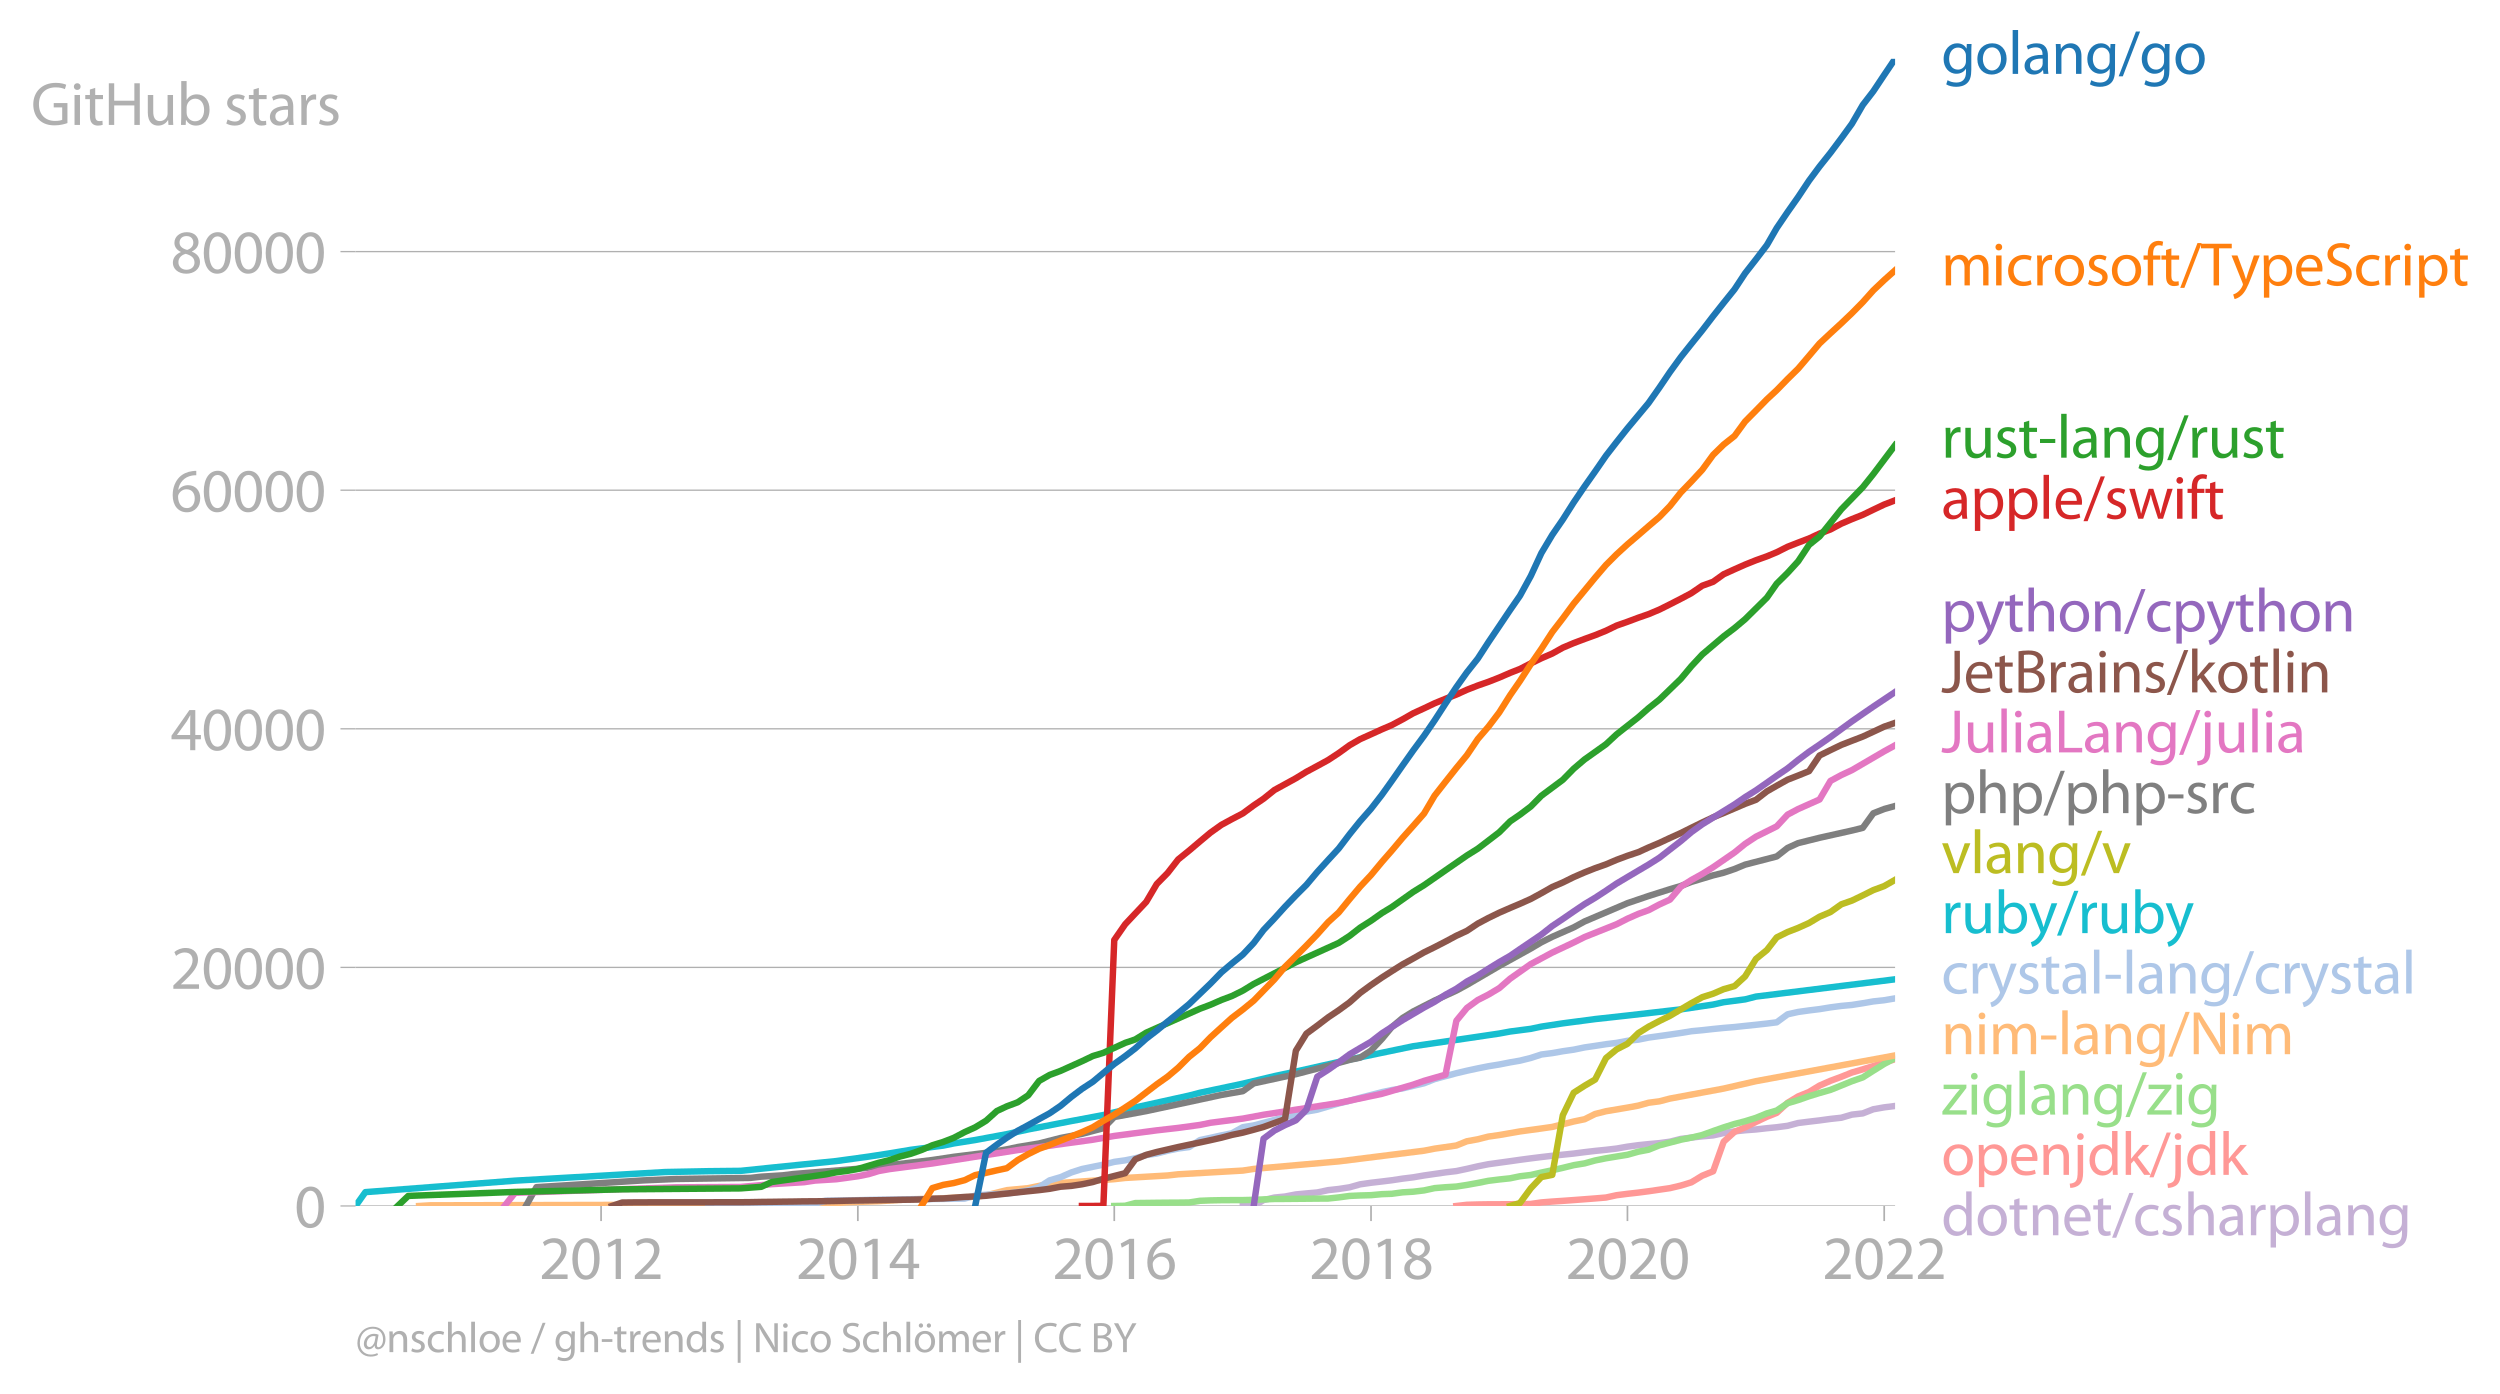 <?xml version="1.0" encoding="utf-8" standalone="no"?>
<!DOCTYPE svg PUBLIC "-//W3C//DTD SVG 1.1//EN"
  "http://www.w3.org/Graphics/SVG/1.1/DTD/svg11.dtd">
<svg xmlns:xlink="http://www.w3.org/1999/xlink" width="579.914pt" height="323.273pt" viewBox="0 0 579.914 323.273" xmlns="http://www.w3.org/2000/svg" version="1.1">
 <defs>
  <style type="text/css">*{stroke-linejoin: round; stroke-linecap: butt}</style>
 </defs>
 <g id="figure_1">
  <g id="patch_1">
   <path d="M 0 323.273 
L 579.914 323.273 
L 579.914 0 
L 0 0 
L 0 323.273 
z
" style="fill: none"/>
  </g>
  <g id="axes_1">
   <g id="patch_2">
    <path d="M 82.476 279.745 
L 439.596 279.745 
L 439.596 13.633 
L 82.476 13.633 
L 82.476 279.745 
z
" style="fill: none"/>
   </g>
   <g id="matplotlib.axis_1">
    <g id="xtick_1">
     <g id="line2d_1">
      <defs>
       <path id="m72ea025c07" d="M 0 0 
L 0 3.5 
" style="stroke: #b0b0b0; stroke-width: 0.4"/>
      </defs>
      <g>
       <use xlink:href="#m72ea025c07" x="139.43" y="279.745" style="fill: #b0b0b0; stroke: #b0b0b0; stroke-width: 0.4"/>
      </g>
     </g>
     <g id="text_1">
      <!-- 2012 -->
      <g style="fill: #b0b0b0" transform="translate(125.067 296.685)scale(0.14 -0.14)">
       <defs>
        <path id="MyriadPro-Regular-32" d="M 2944 0 
L 2944 467 
L 1075 467 
L 1075 480 
L 1408 787 
C 2285 1632 2842 2253 2842 3021 
C 2842 3616 2464 4230 1568 4230 
C 1088 4230 678 4051 390 3808 
L 570 3411 
C 762 3571 1075 3763 1453 3763 
C 2074 3763 2278 3373 2278 2950 
C 2272 2323 1792 1786 730 774 
L 288 346 
L 288 0 
L 2944 0 
z
" transform="scale(0.016)"/>
        <path id="MyriadPro-Regular-30" d="M 1677 4230 
C 832 4230 230 3462 230 2067 
C 243 691 794 -70 1606 -70 
C 2528 -70 3053 710 3053 2125 
C 3053 3450 2554 4230 1677 4230 
z
M 1645 3795 
C 2227 3795 2490 3123 2490 2099 
C 2490 1037 2214 365 1638 365 
C 1126 365 794 979 794 2061 
C 794 3194 1152 3795 1645 3795 
z
" transform="scale(0.016)"/>
        <path id="MyriadPro-Regular-31" d="M 1510 0 
L 2054 0 
L 2054 4160 
L 1574 4160 
L 666 3674 
L 774 3245 
L 1498 3635 
L 1510 3635 
L 1510 0 
z
" transform="scale(0.016)"/>
       </defs>
       <use xlink:href="#MyriadPro-Regular-32"/>
       <use xlink:href="#MyriadPro-Regular-30" x="51.3"/>
       <use xlink:href="#MyriadPro-Regular-31" x="102.6"/>
       <use xlink:href="#MyriadPro-Regular-32" x="153.9"/>
      </g>
     </g>
    </g>
    <g id="xtick_2">
     <g id="line2d_2">
      <g>
       <use xlink:href="#m72ea025c07" x="198.99" y="279.745" style="fill: #b0b0b0; stroke: #b0b0b0; stroke-width: 0.4"/>
      </g>
     </g>
     <g id="text_2">
      <!-- 2014 -->
      <g style="fill: #b0b0b0" transform="translate(184.627 296.685)scale(0.14 -0.14)">
       <defs>
        <path id="MyriadPro-Regular-34" d="M 2560 0 
L 2560 1133 
L 3142 1133 
L 3142 1574 
L 2560 1574 
L 2560 4160 
L 1952 4160 
L 96 1504 
L 96 1133 
L 2029 1133 
L 2029 0 
L 2560 0 
z
M 666 1574 
L 666 1587 
L 1683 3002 
C 1798 3194 1901 3373 2029 3616 
L 2048 3616 
C 2035 3398 2029 3181 2029 2963 
L 2029 1574 
L 666 1574 
z
" transform="scale(0.016)"/>
       </defs>
       <use xlink:href="#MyriadPro-Regular-32"/>
       <use xlink:href="#MyriadPro-Regular-30" x="51.3"/>
       <use xlink:href="#MyriadPro-Regular-31" x="102.6"/>
       <use xlink:href="#MyriadPro-Regular-34" x="153.9"/>
      </g>
     </g>
    </g>
    <g id="xtick_3">
     <g id="line2d_3">
      <g>
       <use xlink:href="#m72ea025c07" x="258.47" y="279.745" style="fill: #b0b0b0; stroke: #b0b0b0; stroke-width: 0.4"/>
      </g>
     </g>
     <g id="text_3">
      <!-- 2016 -->
      <g style="fill: #b0b0b0" transform="translate(244.107 296.685)scale(0.14 -0.14)">
       <defs>
        <path id="MyriadPro-Regular-36" d="M 2662 4224 
C 2560 4224 2419 4218 2253 4192 
C 1728 4128 1267 3917 922 3578 
C 512 3168 218 2522 218 1702 
C 218 621 800 -70 1690 -70 
C 2554 -70 3072 634 3072 1395 
C 3072 2208 2554 2739 1818 2739 
C 1357 2739 1011 2522 813 2259 
L 794 2259 
C 890 2944 1357 3590 2240 3738 
C 2400 3763 2547 3770 2662 3763 
L 2662 4224 
z
M 1690 365 
C 1101 365 787 870 774 1555 
C 774 1658 800 1741 838 1805 
C 992 2106 1306 2317 1645 2317 
C 2163 2317 2502 1958 2502 1363 
C 2502 768 2176 365 1696 365 
L 1690 365 
z
" transform="scale(0.016)"/>
       </defs>
       <use xlink:href="#MyriadPro-Regular-32"/>
       <use xlink:href="#MyriadPro-Regular-30" x="51.3"/>
       <use xlink:href="#MyriadPro-Regular-31" x="102.6"/>
       <use xlink:href="#MyriadPro-Regular-36" x="153.9"/>
      </g>
     </g>
    </g>
    <g id="xtick_4">
     <g id="line2d_4">
      <g>
       <use xlink:href="#m72ea025c07" x="318.03" y="279.745" style="fill: #b0b0b0; stroke: #b0b0b0; stroke-width: 0.4"/>
      </g>
     </g>
     <g id="text_4">
      <!-- 2018 -->
      <g style="fill: #b0b0b0" transform="translate(303.667 296.685)scale(0.14 -0.14)">
       <defs>
        <path id="MyriadPro-Regular-38" d="M 1062 2170 
C 550 1952 237 1581 237 1056 
C 237 448 762 -70 1632 -70 
C 2426 -70 3046 416 3046 1139 
C 3046 1645 2726 2010 2208 2214 
L 2208 2234 
C 2720 2477 2893 2854 2893 3206 
C 2893 3725 2490 4230 1683 4230 
C 954 4230 397 3782 397 3123 
C 397 2765 595 2406 1056 2189 
L 1062 2170 
z
M 1645 339 
C 1114 339 794 710 813 1133 
C 813 1530 1075 1850 1562 1990 
C 2125 1830 2477 1587 2477 1082 
C 2477 659 2150 339 1645 339 
z
M 1651 3827 
C 2157 3827 2355 3482 2355 3149 
C 2355 2771 2080 2515 1722 2394 
C 1242 2522 928 2746 928 3162 
C 928 3520 1184 3827 1651 3827 
z
" transform="scale(0.016)"/>
       </defs>
       <use xlink:href="#MyriadPro-Regular-32"/>
       <use xlink:href="#MyriadPro-Regular-30" x="51.3"/>
       <use xlink:href="#MyriadPro-Regular-31" x="102.6"/>
       <use xlink:href="#MyriadPro-Regular-38" x="153.9"/>
      </g>
     </g>
    </g>
    <g id="xtick_5">
     <g id="line2d_5">
      <g>
       <use xlink:href="#m72ea025c07" x="377.51" y="279.745" style="fill: #b0b0b0; stroke: #b0b0b0; stroke-width: 0.4"/>
      </g>
     </g>
     <g id="text_5">
      <!-- 2020 -->
      <g style="fill: #b0b0b0" transform="translate(363.147 296.685)scale(0.14 -0.14)">
       <use xlink:href="#MyriadPro-Regular-32"/>
       <use xlink:href="#MyriadPro-Regular-30" x="51.3"/>
       <use xlink:href="#MyriadPro-Regular-32" x="102.6"/>
       <use xlink:href="#MyriadPro-Regular-30" x="153.9"/>
      </g>
     </g>
    </g>
    <g id="xtick_6">
     <g id="line2d_6">
      <g>
       <use xlink:href="#m72ea025c07" x="437.07" y="279.745" style="fill: #b0b0b0; stroke: #b0b0b0; stroke-width: 0.4"/>
      </g>
     </g>
     <g id="text_6">
      <!-- 2022 -->
      <g style="fill: #b0b0b0" transform="translate(422.707 296.685)scale(0.14 -0.14)">
       <use xlink:href="#MyriadPro-Regular-32"/>
       <use xlink:href="#MyriadPro-Regular-30" x="51.3"/>
       <use xlink:href="#MyriadPro-Regular-32" x="102.6"/>
       <use xlink:href="#MyriadPro-Regular-32" x="153.9"/>
      </g>
     </g>
    </g>
   </g>
   <g id="matplotlib.axis_2">
    <g id="ytick_1">
     <g id="line2d_7">
      <path d="M 82.476 279.745 
L 439.596 279.745 
" clip-path="url(#p7c99adc019)" style="fill: none; stroke: #b0b0b0; stroke-width: 0.3; stroke-linecap: square"/>
     </g>
     <g id="line2d_8">
      <defs>
       <path id="m1c194a2872" d="M 0 0 
L -3.5 0 
" style="stroke: #b0b0b0; stroke-width: 0.3"/>
      </defs>
      <g>
       <use xlink:href="#m1c194a2872" x="82.476" y="279.745" style="fill: #b0b0b0; stroke: #b0b0b0; stroke-width: 0.3"/>
      </g>
     </g>
     <g id="text_7">
      <!-- 0 -->
      <g style="fill: #b0b0b0" transform="translate(68.295 284.715)scale(0.14 -0.14)">
       <use xlink:href="#MyriadPro-Regular-30"/>
      </g>
     </g>
    </g>
    <g id="ytick_2">
     <g id="line2d_9">
      <path d="M 82.476 224.4 
L 439.596 224.4 
" clip-path="url(#p7c99adc019)" style="fill: none; stroke: #b0b0b0; stroke-width: 0.3; stroke-linecap: square"/>
     </g>
     <g id="line2d_10">
      <g>
       <use xlink:href="#m1c194a2872" x="82.476" y="224.4" style="fill: #b0b0b0; stroke: #b0b0b0; stroke-width: 0.3"/>
      </g>
     </g>
     <g id="text_8">
      <!-- 20000 -->
      <g style="fill: #b0b0b0" transform="translate(39.568 229.37)scale(0.14 -0.14)">
       <use xlink:href="#MyriadPro-Regular-32"/>
       <use xlink:href="#MyriadPro-Regular-30" x="51.3"/>
       <use xlink:href="#MyriadPro-Regular-30" x="102.6"/>
       <use xlink:href="#MyriadPro-Regular-30" x="153.9"/>
       <use xlink:href="#MyriadPro-Regular-30" x="205.2"/>
      </g>
     </g>
    </g>
    <g id="ytick_3">
     <g id="line2d_11">
      <path d="M 82.476 169.055 
L 439.596 169.055 
" clip-path="url(#p7c99adc019)" style="fill: none; stroke: #b0b0b0; stroke-width: 0.3; stroke-linecap: square"/>
     </g>
     <g id="line2d_12">
      <g>
       <use xlink:href="#m1c194a2872" x="82.476" y="169.055" style="fill: #b0b0b0; stroke: #b0b0b0; stroke-width: 0.3"/>
      </g>
     </g>
     <g id="text_9">
      <!-- 40000 -->
      <g style="fill: #b0b0b0" transform="translate(39.568 174.025)scale(0.14 -0.14)">
       <use xlink:href="#MyriadPro-Regular-34"/>
       <use xlink:href="#MyriadPro-Regular-30" x="51.3"/>
       <use xlink:href="#MyriadPro-Regular-30" x="102.6"/>
       <use xlink:href="#MyriadPro-Regular-30" x="153.9"/>
       <use xlink:href="#MyriadPro-Regular-30" x="205.2"/>
      </g>
     </g>
    </g>
    <g id="ytick_4">
     <g id="line2d_13">
      <path d="M 82.476 113.709 
L 439.596 113.709 
" clip-path="url(#p7c99adc019)" style="fill: none; stroke: #b0b0b0; stroke-width: 0.3; stroke-linecap: square"/>
     </g>
     <g id="line2d_14">
      <g>
       <use xlink:href="#m1c194a2872" x="82.476" y="113.709" style="fill: #b0b0b0; stroke: #b0b0b0; stroke-width: 0.3"/>
      </g>
     </g>
     <g id="text_10">
      <!-- 60000 -->
      <g style="fill: #b0b0b0" transform="translate(39.568 118.679)scale(0.14 -0.14)">
       <use xlink:href="#MyriadPro-Regular-36"/>
       <use xlink:href="#MyriadPro-Regular-30" x="51.3"/>
       <use xlink:href="#MyriadPro-Regular-30" x="102.6"/>
       <use xlink:href="#MyriadPro-Regular-30" x="153.9"/>
       <use xlink:href="#MyriadPro-Regular-30" x="205.2"/>
      </g>
     </g>
    </g>
    <g id="ytick_5">
     <g id="line2d_15">
      <path d="M 82.476 58.364 
L 439.596 58.364 
" clip-path="url(#p7c99adc019)" style="fill: none; stroke: #b0b0b0; stroke-width: 0.3; stroke-linecap: square"/>
     </g>
     <g id="line2d_16">
      <g>
       <use xlink:href="#m1c194a2872" x="82.476" y="58.364" style="fill: #b0b0b0; stroke: #b0b0b0; stroke-width: 0.3"/>
      </g>
     </g>
     <g id="text_11">
      <!-- 80000 -->
      <g style="fill: #b0b0b0" transform="translate(39.568 63.334)scale(0.14 -0.14)">
       <use xlink:href="#MyriadPro-Regular-38"/>
       <use xlink:href="#MyriadPro-Regular-30" x="51.3"/>
       <use xlink:href="#MyriadPro-Regular-30" x="102.6"/>
       <use xlink:href="#MyriadPro-Regular-30" x="153.9"/>
       <use xlink:href="#MyriadPro-Regular-30" x="205.2"/>
      </g>
     </g>
    </g>
    <g id="text_12">
     <!-- GitHub stars -->
     <g style="fill: #b0b0b0" transform="translate(7.2 28.981)scale(0.14 -0.14)">
      <defs>
       <path id="MyriadPro-Regular-47" d="M 3770 2266 
L 2349 2266 
L 2349 1818 
L 3226 1818 
L 3226 531 
C 3098 467 2848 416 2483 416 
C 1478 416 819 1062 819 2157 
C 819 3238 1504 3891 2554 3891 
C 2989 3891 3277 3808 3507 3706 
L 3642 4160 
C 3456 4250 3066 4358 2566 4358 
C 1120 4358 237 3418 230 2131 
C 230 1459 461 883 832 525 
C 1254 122 1792 -45 2445 -45 
C 3027 -45 3520 102 3770 192 
L 3770 2266 
z
" transform="scale(0.016)"/>
       <path id="MyriadPro-Regular-69" d="M 1030 0 
L 1030 3098 
L 467 3098 
L 467 0 
L 1030 0 
z
M 749 4320 
C 544 4320 397 4166 397 3968 
C 397 3776 538 3622 736 3622 
C 960 3622 1101 3776 1094 3968 
C 1094 4166 960 4320 749 4320 
z
" transform="scale(0.016)"/>
       <path id="MyriadPro-Regular-74" d="M 595 3667 
L 595 3098 
L 115 3098 
L 115 2669 
L 595 2669 
L 595 979 
C 595 614 653 339 813 173 
C 947 19 1158 -70 1421 -70 
C 1638 -70 1811 -32 1920 13 
L 1894 435 
C 1811 410 1722 397 1568 397 
C 1254 397 1146 614 1146 998 
L 1146 2669 
L 1952 2669 
L 1952 3098 
L 1146 3098 
L 1146 3840 
L 595 3667 
z
" transform="scale(0.016)"/>
       <path id="MyriadPro-Regular-48" d="M 486 4314 
L 486 0 
L 1043 0 
L 1043 2022 
L 3130 2022 
L 3130 0 
L 3693 0 
L 3693 4314 
L 3130 4314 
L 3130 2509 
L 1043 2509 
L 1043 4314 
L 486 4314 
z
" transform="scale(0.016)"/>
       <path id="MyriadPro-Regular-75" d="M 3059 3098 
L 2496 3098 
L 2496 1197 
C 2496 1094 2477 992 2445 909 
C 2342 659 2080 397 1702 397 
C 1190 397 1011 794 1011 1382 
L 1011 3098 
L 448 3098 
L 448 1286 
C 448 198 1030 -70 1517 -70 
C 2067 -70 2394 256 2541 506 
L 2554 506 
L 2586 0 
L 3085 0 
C 3066 243 3059 525 3059 845 
L 3059 3098 
z
" transform="scale(0.016)"/>
       <path id="MyriadPro-Regular-62" d="M 467 800 
C 467 525 454 211 442 0 
L 928 0 
L 954 512 
L 973 512 
C 1203 102 1562 -70 2010 -70 
C 2701 -70 3398 480 3398 1587 
C 3405 2528 2861 3168 2093 3168 
C 1594 3168 1235 2944 1037 2598 
L 1024 2598 
L 1024 4544 
L 467 4544 
L 467 800 
z
M 1024 1798 
C 1024 1888 1043 1965 1056 2029 
C 1171 2458 1530 2720 1914 2720 
C 2515 2720 2835 2189 2835 1568 
C 2835 858 2483 378 1894 378 
C 1485 378 1158 646 1050 1037 
C 1037 1101 1024 1171 1024 1242 
L 1024 1798 
z
" transform="scale(0.016)"/>
       <path id="MyriadPro-Regular-20" transform="scale(0.016)"/>
       <path id="MyriadPro-Regular-73" d="M 250 147 
C 467 19 781 -70 1120 -70 
C 1856 -70 2278 320 2278 864 
C 2278 1325 2003 1594 1466 1798 
C 1062 1952 877 2067 877 2323 
C 877 2554 1062 2746 1395 2746 
C 1683 2746 1907 2643 2029 2566 
L 2170 2976 
C 1997 3078 1722 3168 1408 3168 
C 742 3168 339 2758 339 2259 
C 339 1888 602 1581 1158 1382 
C 1574 1229 1734 1082 1734 813 
C 1734 557 1542 352 1133 352 
C 851 352 557 467 390 576 
L 250 147 
z
" transform="scale(0.016)"/>
       <path id="MyriadPro-Regular-61" d="M 2643 1901 
C 2643 2522 2413 3168 1466 3168 
C 1075 3168 704 3059 448 2893 
L 576 2522 
C 794 2662 1094 2752 1382 2752 
C 2016 2752 2086 2291 2086 2035 
L 2086 1971 
C 890 1978 224 1568 224 819 
C 224 371 544 -70 1171 -70 
C 1613 -70 1946 147 2118 390 
L 2138 390 
L 2182 0 
L 2694 0 
C 2656 211 2643 474 2643 742 
L 2643 1901 
z
M 2099 1043 
C 2099 986 2086 922 2067 864 
C 1978 602 1722 346 1318 346 
C 1030 346 787 518 787 883 
C 787 1485 1485 1594 2099 1581 
L 2099 1043 
z
" transform="scale(0.016)"/>
       <path id="MyriadPro-Regular-72" d="M 467 0 
L 1024 0 
L 1024 1651 
C 1024 1747 1037 1837 1050 1914 
C 1126 2336 1408 2637 1805 2637 
C 1882 2637 1939 2630 1997 2618 
L 1997 3149 
C 1946 3162 1901 3168 1837 3168 
C 1459 3168 1120 2906 979 2490 
L 954 2490 
L 934 3098 
L 442 3098 
C 461 2810 467 2496 467 2131 
L 467 0 
z
" transform="scale(0.016)"/>
      </defs>
      <use xlink:href="#MyriadPro-Regular-47"/>
      <use xlink:href="#MyriadPro-Regular-69" x="64.6"/>
      <use xlink:href="#MyriadPro-Regular-74" x="88"/>
      <use xlink:href="#MyriadPro-Regular-48" x="121.1"/>
      <use xlink:href="#MyriadPro-Regular-75" x="186.3"/>
      <use xlink:href="#MyriadPro-Regular-62" x="241.4"/>
      <use xlink:href="#MyriadPro-Regular-20" x="298.3"/>
      <use xlink:href="#MyriadPro-Regular-73" x="319.5"/>
      <use xlink:href="#MyriadPro-Regular-74" x="359.1"/>
      <use xlink:href="#MyriadPro-Regular-61" x="392.2"/>
      <use xlink:href="#MyriadPro-Regular-72" x="440.4"/>
      <use xlink:href="#MyriadPro-Regular-73" x="473.1"/>
     </g>
    </g>
   </g>
   <g id="line2d_17">
    <path d="M 288.291 279.745 
L 290.817 279.743 
L 293.098 278.376 
L 295.624 277.789 
L 298.068 277.554 
L 300.594 277.067 
L 303.038 276.831 
L 305.564 276.607 
L 308.09 276.073 
L 310.534 275.802 
L 313.06 275.412 
L 315.505 274.723 
L 318.03 274.36 
L 320.556 274.064 
L 322.838 273.782 
L 325.363 273.4 
L 327.808 273.098 
L 330.334 272.667 
L 332.778 272.313 
L 335.304 271.947 
L 337.83 271.648 
L 340.274 271.131 
L 342.8 270.547 
L 345.244 270.06 
L 347.77 269.709 
L 350.296 269.36 
L 352.577 269.033 
L 355.103 268.698 
L 357.547 268.394 
L 360.073 268.101 
L 362.518 267.846 
L 365.043 267.586 
L 367.569 267.26 
L 370.014 266.972 
L 372.539 266.717 
L 374.984 266.429 
L 377.51 265.987 
L 380.036 265.643 
L 382.398 265.397 
L 384.924 265.167 
L 387.369 264.833 
L 389.894 264.191 
L 392.339 263.883 
L 394.865 263.593 
L 397.39 263.371 
L 399.835 262.829 
L 402.361 262.442 
L 404.805 262.182 
L 407.331 261.993 
L 409.857 261.706 
L 412.138 261.481 
L 414.664 261.149 
L 417.108 260.502 
L 419.634 260.184 
L 422.078 259.896 
L 424.604 259.55 
L 427.13 259.273 
L 429.574 258.554 
L 432.1 258.269 
L 434.545 257.311 
L 437.07 256.866 
L 439.596 256.547 
" clip-path="url(#p7c99adc019)" style="fill: none; stroke: #c5b0d5; stroke-width: 1.5; stroke-linecap: square"/>
   </g>
   <g id="line2d_18">
    <path d="M 337.83 279.745 
L 340.274 279.469 
L 342.8 279.397 
L 345.244 279.358 
L 347.77 279.35 
L 350.296 279.339 
L 352.577 279.311 
L 355.103 279.272 
L 357.547 278.918 
L 360.073 278.719 
L 362.518 278.556 
L 365.043 278.373 
L 367.569 278.182 
L 370.014 277.994 
L 372.539 277.783 
L 374.984 277.249 
L 377.51 276.926 
L 380.036 276.641 
L 382.398 276.331 
L 384.924 275.963 
L 387.369 275.608 
L 389.894 275.008 
L 392.339 274.261 
L 394.865 272.722 
L 397.39 271.701 
L 399.835 264.824 
L 402.361 262.536 
L 404.805 261.506 
L 407.331 260.247 
L 409.857 259.055 
L 412.138 258.15 
L 414.664 255.809 
L 417.108 254.331 
L 419.634 253.301 
L 422.078 251.815 
L 424.604 250.711 
L 427.13 249.773 
L 429.574 248.788 
L 432.1 248.052 
L 434.545 247.274 
L 437.07 246.469 
L 439.596 245.7 
" clip-path="url(#p7c99adc019)" style="fill: none; stroke: #ff9896; stroke-width: 1.5; stroke-linecap: square"/>
   </g>
   <g id="line2d_19">
    <path d="M 258.47 279.745 
L 260.996 279.696 
L 263.358 279.067 
L 265.884 279.037 
L 268.329 279.004 
L 270.854 278.979 
L 273.299 278.965 
L 275.825 278.935 
L 278.35 278.544 
L 280.795 278.448 
L 283.321 278.401 
L 285.765 278.387 
L 288.291 278.378 
L 290.817 278.318 
L 293.098 278.223 
L 295.624 278.124 
L 298.068 278.11 
L 300.594 278.085 
L 303.038 278.063 
L 305.564 278.038 
L 308.09 278.019 
L 310.534 277.759 
L 313.06 277.415 
L 315.505 277.307 
L 318.03 277.236 
L 320.556 277.003 
L 322.838 276.92 
L 325.363 276.58 
L 327.808 276.436 
L 330.334 276.134 
L 332.778 275.603 
L 335.304 275.395 
L 337.83 275.24 
L 340.274 274.861 
L 342.8 274.402 
L 345.244 273.912 
L 347.77 273.597 
L 350.296 273.328 
L 352.577 272.852 
L 355.103 272.551 
L 357.547 271.989 
L 360.073 271.46 
L 362.518 270.901 
L 365.043 270.279 
L 367.569 269.866 
L 370.014 269.188 
L 372.539 268.679 
L 374.984 268.275 
L 377.51 267.866 
L 380.036 267.152 
L 382.398 266.698 
L 384.924 265.677 
L 387.369 265.043 
L 389.894 264.376 
L 392.339 263.881 
L 394.865 263.28 
L 397.39 262.364 
L 399.835 261.512 
L 402.361 260.718 
L 404.805 260.087 
L 407.331 259.298 
L 409.857 258.263 
L 412.138 257.602 
L 414.664 255.908 
L 417.108 255.178 
L 419.634 254.292 
L 422.078 253.539 
L 424.604 252.817 
L 427.13 251.799 
L 429.574 250.803 
L 432.1 249.92 
L 434.545 248.367 
L 437.07 246.798 
L 439.596 245.423 
" clip-path="url(#p7c99adc019)" style="fill: none; stroke: #98df8a; stroke-width: 1.5; stroke-linecap: square"/>
   </g>
   <g id="text_13">
    <!-- golang/go -->
    <g style="fill: #1f77b4" transform="translate(450.31 17.14)scale(0.14 -0.14)">
     <defs>
      <path id="MyriadPro-Regular-67" d="M 3110 2246 
C 3110 2624 3123 2874 3136 3098 
L 2643 3098 
L 2618 2630 
L 2605 2630 
C 2470 2886 2176 3168 1638 3168 
C 928 3168 243 2573 243 1523 
C 243 666 794 13 1562 13 
C 2042 13 2374 243 2547 531 
L 2560 531 
L 2560 186 
C 2560 -595 2138 -896 1562 -896 
C 1178 -896 858 -781 653 -653 
L 512 -1082 
C 762 -1248 1171 -1338 1542 -1338 
C 1933 -1338 2368 -1248 2669 -966 
C 2970 -698 3110 -262 3110 448 
L 3110 2246 
z
M 2554 1318 
C 2554 1222 2541 1114 2509 1018 
C 2387 659 2074 442 1728 442 
C 1120 442 813 947 813 1555 
C 813 2272 1197 2726 1734 2726 
C 2144 2726 2419 2458 2522 2131 
C 2547 2054 2554 1971 2554 1875 
L 2554 1318 
z
" transform="scale(0.016)"/>
      <path id="MyriadPro-Regular-6f" d="M 1779 3168 
C 922 3168 243 2560 243 1523 
C 243 544 890 -70 1728 -70 
C 2477 -70 3270 429 3270 1574 
C 3270 2522 2669 3168 1779 3168 
z
M 1766 2746 
C 2432 2746 2694 2080 2694 1555 
C 2694 858 2291 352 1754 352 
C 1203 352 813 864 813 1542 
C 813 2131 1101 2746 1766 2746 
z
" transform="scale(0.016)"/>
      <path id="MyriadPro-Regular-6c" d="M 467 0 
L 1030 0 
L 1030 4544 
L 467 4544 
L 467 0 
z
" transform="scale(0.016)"/>
      <path id="MyriadPro-Regular-6e" d="M 467 0 
L 1030 0 
L 1030 1862 
C 1030 1958 1043 2054 1069 2125 
C 1165 2438 1453 2701 1824 2701 
C 2355 2701 2541 2285 2541 1786 
L 2541 0 
L 3104 0 
L 3104 1850 
C 3104 2912 2438 3168 2010 3168 
C 1498 3168 1139 2880 986 2586 
L 973 2586 
L 941 3098 
L 442 3098 
C 461 2842 467 2579 467 2259 
L 467 0 
z
" transform="scale(0.016)"/>
      <path id="MyriadPro-Regular-2f" d="M 422 -256 
L 2214 4384 
L 1779 4384 
L -6 -256 
L 422 -256 
z
" transform="scale(0.016)"/>
     </defs>
     <use xlink:href="#MyriadPro-Regular-67"/>
     <use xlink:href="#MyriadPro-Regular-6f" x="55.9"/>
     <use xlink:href="#MyriadPro-Regular-6c" x="110.8"/>
     <use xlink:href="#MyriadPro-Regular-61" x="134.4"/>
     <use xlink:href="#MyriadPro-Regular-6e" x="182.6"/>
     <use xlink:href="#MyriadPro-Regular-67" x="238.1"/>
     <use xlink:href="#MyriadPro-Regular-2f" x="294"/>
     <use xlink:href="#MyriadPro-Regular-67" x="328.3"/>
     <use xlink:href="#MyriadPro-Regular-6f" x="384.2"/>
    </g>
   </g>
   <g id="text_14">
    <!-- microsoft/TypeScript -->
    <g style="fill: #ff7f0e" transform="translate(450.31 66.205)scale(0.14 -0.14)">
     <defs>
      <path id="MyriadPro-Regular-6d" d="M 467 0 
L 1018 0 
L 1018 1869 
C 1018 1965 1030 2061 1062 2144 
C 1152 2426 1408 2707 1760 2707 
C 2189 2707 2406 2349 2406 1856 
L 2406 0 
L 2957 0 
L 2957 1914 
C 2957 2016 2976 2118 3002 2195 
C 3098 2470 3347 2707 3667 2707 
C 4122 2707 4339 2349 4339 1754 
L 4339 0 
L 4890 0 
L 4890 1824 
C 4890 2899 4282 3168 3872 3168 
C 3578 3168 3373 3091 3187 2950 
C 3059 2854 2938 2720 2842 2547 
L 2829 2547 
C 2694 2912 2374 3168 1952 3168 
C 1440 3168 1152 2893 979 2598 
L 960 2598 
L 934 3098 
L 442 3098 
C 461 2842 467 2579 467 2259 
L 467 0 
z
" transform="scale(0.016)"/>
      <path id="MyriadPro-Regular-63" d="M 2579 538 
C 2419 467 2208 384 1888 384 
C 1274 384 813 826 813 1542 
C 813 2189 1197 2714 1907 2714 
C 2214 2714 2426 2643 2560 2566 
L 2688 3002 
C 2534 3078 2240 3162 1907 3162 
C 896 3162 243 2470 243 1517 
C 243 570 851 -70 1786 -70 
C 2202 -70 2528 38 2675 115 
L 2579 538 
z
" transform="scale(0.016)"/>
      <path id="MyriadPro-Regular-66" d="M 1082 0 
L 1082 2669 
L 1830 2669 
L 1830 3098 
L 1082 3098 
L 1082 3264 
C 1082 3738 1203 4160 1683 4160 
C 1843 4160 1958 4128 2042 4090 
L 2118 4525 
C 2010 4570 1837 4614 1638 4614 
C 1376 4614 1094 4531 883 4326 
C 621 4077 525 3680 525 3245 
L 525 3098 
L 90 3098 
L 90 2669 
L 525 2669 
L 525 0 
L 1082 0 
z
" transform="scale(0.016)"/>
      <path id="MyriadPro-Regular-54" d="M 1306 0 
L 1869 0 
L 1869 3840 
L 3187 3840 
L 3187 4314 
L -6 4314 
L -6 3840 
L 1306 3840 
L 1306 0 
z
" transform="scale(0.016)"/>
      <path id="MyriadPro-Regular-79" d="M 58 3098 
L 1203 243 
C 1229 173 1242 128 1242 96 
C 1242 64 1222 19 1197 -38 
C 1069 -326 877 -544 723 -666 
C 557 -806 371 -896 230 -941 
L 371 -1414 
C 512 -1389 787 -1293 1062 -1050 
C 1446 -717 1722 -173 2125 890 
L 2970 3098 
L 2374 3098 
L 1760 1280 
C 1683 1056 1619 819 1562 634 
L 1549 634 
C 1498 819 1421 1062 1350 1267 
L 672 3098 
L 58 3098 
z
" transform="scale(0.016)"/>
      <path id="MyriadPro-Regular-70" d="M 467 -1267 
L 1024 -1267 
L 1024 416 
L 1037 416 
C 1222 109 1581 -70 1990 -70 
C 2720 -70 3398 480 3398 1594 
C 3398 2534 2835 3168 2086 3168 
C 1581 3168 1216 2944 986 2566 
L 973 2566 
L 947 3098 
L 442 3098 
C 454 2803 467 2483 467 2086 
L 467 -1267 
z
M 1024 1792 
C 1024 1869 1043 1952 1062 2022 
C 1171 2445 1530 2720 1914 2720 
C 2509 2720 2835 2189 2835 1568 
C 2835 858 2490 371 1894 371 
C 1491 371 1152 640 1050 1030 
C 1037 1101 1024 1178 1024 1261 
L 1024 1792 
z
" transform="scale(0.016)"/>
      <path id="MyriadPro-Regular-65" d="M 2957 1446 
C 2963 1504 2976 1594 2976 1709 
C 2976 2278 2707 3168 1696 3168 
C 794 3168 243 2432 243 1498 
C 243 563 813 -70 1766 -70 
C 2259 -70 2598 38 2797 128 
L 2701 531 
C 2490 442 2246 371 1843 371 
C 1280 371 794 685 781 1446 
L 2957 1446 
z
M 787 1850 
C 832 2240 1082 2765 1651 2765 
C 2285 2765 2438 2208 2432 1850 
L 787 1850 
z
" transform="scale(0.016)"/>
      <path id="MyriadPro-Regular-53" d="M 269 211 
C 499 58 954 -70 1370 -70 
C 2387 -70 2880 512 2880 1178 
C 2880 1811 2509 2163 1779 2445 
C 1184 2675 922 2874 922 3277 
C 922 3571 1146 3923 1734 3923 
C 2125 3923 2413 3795 2554 3718 
L 2707 4173 
C 2515 4282 2195 4384 1754 4384 
C 915 4384 358 3885 358 3213 
C 358 2605 794 2240 1498 1990 
C 2080 1766 2310 1536 2310 1133 
C 2310 698 1978 397 1408 397 
C 1024 397 659 525 410 678 
L 269 211 
z
" transform="scale(0.016)"/>
     </defs>
     <use xlink:href="#MyriadPro-Regular-6d"/>
     <use xlink:href="#MyriadPro-Regular-69" x="83.4"/>
     <use xlink:href="#MyriadPro-Regular-63" x="106.8"/>
     <use xlink:href="#MyriadPro-Regular-72" x="151.6"/>
     <use xlink:href="#MyriadPro-Regular-6f" x="184.3"/>
     <use xlink:href="#MyriadPro-Regular-73" x="239.2"/>
     <use xlink:href="#MyriadPro-Regular-6f" x="278.8"/>
     <use xlink:href="#MyriadPro-Regular-66" x="333.7"/>
     <use xlink:href="#MyriadPro-Regular-74" x="362.9"/>
     <use xlink:href="#MyriadPro-Regular-2f" x="396"/>
     <use xlink:href="#MyriadPro-Regular-54" x="430.3"/>
     <use xlink:href="#MyriadPro-Regular-79" x="480"/>
     <use xlink:href="#MyriadPro-Regular-70" x="527.1"/>
     <use xlink:href="#MyriadPro-Regular-65" x="584"/>
     <use xlink:href="#MyriadPro-Regular-53" x="634.1"/>
     <use xlink:href="#MyriadPro-Regular-63" x="683.4"/>
     <use xlink:href="#MyriadPro-Regular-72" x="728.2"/>
     <use xlink:href="#MyriadPro-Regular-69" x="760.9"/>
     <use xlink:href="#MyriadPro-Regular-70" x="784.3"/>
     <use xlink:href="#MyriadPro-Regular-74" x="841.2"/>
    </g>
   </g>
   <g id="text_15">
    <!-- rust-lang/rust -->
    <g style="fill: #2ca02c" transform="translate(450.31 106.169)scale(0.14 -0.14)">
     <defs>
      <path id="MyriadPro-Regular-2d" d="M 192 1939 
L 192 1523 
L 1773 1523 
L 1773 1939 
L 192 1939 
z
" transform="scale(0.016)"/>
     </defs>
     <use xlink:href="#MyriadPro-Regular-72"/>
     <use xlink:href="#MyriadPro-Regular-75" x="32.7"/>
     <use xlink:href="#MyriadPro-Regular-73" x="87.8"/>
     <use xlink:href="#MyriadPro-Regular-74" x="127.4"/>
     <use xlink:href="#MyriadPro-Regular-2d" x="160.5"/>
     <use xlink:href="#MyriadPro-Regular-6c" x="191.2"/>
     <use xlink:href="#MyriadPro-Regular-61" x="214.8"/>
     <use xlink:href="#MyriadPro-Regular-6e" x="263"/>
     <use xlink:href="#MyriadPro-Regular-67" x="318.5"/>
     <use xlink:href="#MyriadPro-Regular-2f" x="374.4"/>
     <use xlink:href="#MyriadPro-Regular-72" x="408.7"/>
     <use xlink:href="#MyriadPro-Regular-75" x="441.4"/>
     <use xlink:href="#MyriadPro-Regular-73" x="496.5"/>
     <use xlink:href="#MyriadPro-Regular-74" x="536.1"/>
    </g>
   </g>
   <g id="text_16">
    <!-- apple/swift -->
    <g style="fill: #d62728" transform="translate(450.31 120.323)scale(0.14 -0.14)">
     <defs>
      <path id="MyriadPro-Regular-77" d="M 115 3098 
L 1050 0 
L 1562 0 
L 2061 1472 
C 2170 1805 2266 2125 2342 2496 
L 2355 2496 
C 2432 2131 2522 1824 2630 1478 
L 3104 0 
L 3616 0 
L 4614 3098 
L 4058 3098 
L 3616 1542 
C 3514 1178 3430 851 3379 538 
L 3360 538 
C 3290 851 3200 1178 3085 1549 
L 2605 3098 
L 2131 3098 
L 1626 1523 
C 1523 1184 1421 851 1350 538 
L 1331 538 
C 1274 858 1190 1178 1101 1523 
L 691 3098 
L 115 3098 
z
" transform="scale(0.016)"/>
     </defs>
     <use xlink:href="#MyriadPro-Regular-61"/>
     <use xlink:href="#MyriadPro-Regular-70" x="48.2"/>
     <use xlink:href="#MyriadPro-Regular-70" x="105.1"/>
     <use xlink:href="#MyriadPro-Regular-6c" x="162"/>
     <use xlink:href="#MyriadPro-Regular-65" x="185.6"/>
     <use xlink:href="#MyriadPro-Regular-2f" x="235.7"/>
     <use xlink:href="#MyriadPro-Regular-73" x="270"/>
     <use xlink:href="#MyriadPro-Regular-77" x="309.6"/>
     <use xlink:href="#MyriadPro-Regular-69" x="383.2"/>
     <use xlink:href="#MyriadPro-Regular-66" x="406.6"/>
     <use xlink:href="#MyriadPro-Regular-74" x="435.8"/>
    </g>
   </g>
   <g id="text_17">
    <!-- python/cpython -->
    <g style="fill: #9467bd" transform="translate(450.31 146.459)scale(0.14 -0.14)">
     <defs>
      <path id="MyriadPro-Regular-68" d="M 467 0 
L 1030 0 
L 1030 1869 
C 1030 1978 1037 2061 1069 2138 
C 1171 2445 1459 2701 1824 2701 
C 2355 2701 2541 2278 2541 1779 
L 2541 0 
L 3104 0 
L 3104 1843 
C 3104 2912 2438 3168 2022 3168 
C 1811 3168 1613 3104 1446 3008 
C 1274 2912 1133 2771 1043 2611 
L 1030 2611 
L 1030 4544 
L 467 4544 
L 467 0 
z
" transform="scale(0.016)"/>
     </defs>
     <use xlink:href="#MyriadPro-Regular-70"/>
     <use xlink:href="#MyriadPro-Regular-79" x="56.9"/>
     <use xlink:href="#MyriadPro-Regular-74" x="104"/>
     <use xlink:href="#MyriadPro-Regular-68" x="137.1"/>
     <use xlink:href="#MyriadPro-Regular-6f" x="192.6"/>
     <use xlink:href="#MyriadPro-Regular-6e" x="247.5"/>
     <use xlink:href="#MyriadPro-Regular-2f" x="303"/>
     <use xlink:href="#MyriadPro-Regular-63" x="337.3"/>
     <use xlink:href="#MyriadPro-Regular-70" x="382.1"/>
     <use xlink:href="#MyriadPro-Regular-79" x="439"/>
     <use xlink:href="#MyriadPro-Regular-74" x="486.1"/>
     <use xlink:href="#MyriadPro-Regular-68" x="519.2"/>
     <use xlink:href="#MyriadPro-Regular-6f" x="574.7"/>
     <use xlink:href="#MyriadPro-Regular-6e" x="629.6"/>
    </g>
   </g>
   <g id="text_18">
    <!-- JetBrains/kotlin -->
    <g style="fill: #8c564b" transform="translate(450.31 160.62)scale(0.14 -0.14)">
     <defs>
      <path id="MyriadPro-Regular-4a" d="M 1370 1472 
C 1370 627 1075 403 576 403 
C 390 403 224 442 109 486 
L 26 32 
C 166 -26 416 -70 621 -70 
C 1363 -70 1926 282 1926 1427 
L 1926 4314 
L 1370 4314 
L 1370 1472 
z
" transform="scale(0.016)"/>
      <path id="MyriadPro-Regular-42" d="M 486 13 
C 672 -13 966 -38 1350 -38 
C 2054 -38 2541 90 2842 365 
C 3059 576 3206 858 3206 1229 
C 3206 1869 2726 2208 2317 2310 
L 2317 2323 
C 2771 2490 3046 2854 3046 3270 
C 3046 3610 2912 3866 2688 4032 
C 2419 4250 2061 4346 1504 4346 
C 1114 4346 730 4307 486 4256 
L 486 13 
z
M 1043 3878 
C 1133 3898 1280 3917 1536 3917 
C 2099 3917 2483 3718 2483 3213 
C 2483 2797 2138 2490 1549 2490 
L 1043 2490 
L 1043 3878 
z
M 1043 2067 
L 1504 2067 
C 2112 2067 2618 1824 2618 1235 
C 2618 608 2086 397 1510 397 
C 1312 397 1152 403 1043 422 
L 1043 2067 
z
" transform="scale(0.016)"/>
      <path id="MyriadPro-Regular-6b" d="M 1024 4544 
L 467 4544 
L 467 0 
L 1024 0 
L 1024 1165 
L 1312 1485 
L 2381 0 
L 3066 0 
L 1702 1824 
L 2899 3098 
L 2221 3098 
L 1312 2029 
C 1222 1920 1114 1786 1037 1677 
L 1024 1677 
L 1024 4544 
z
" transform="scale(0.016)"/>
     </defs>
     <use xlink:href="#MyriadPro-Regular-4a"/>
     <use xlink:href="#MyriadPro-Regular-65" x="37"/>
     <use xlink:href="#MyriadPro-Regular-74" x="87.1"/>
     <use xlink:href="#MyriadPro-Regular-42" x="120.2"/>
     <use xlink:href="#MyriadPro-Regular-72" x="174.4"/>
     <use xlink:href="#MyriadPro-Regular-61" x="207.1"/>
     <use xlink:href="#MyriadPro-Regular-69" x="255.3"/>
     <use xlink:href="#MyriadPro-Regular-6e" x="278.7"/>
     <use xlink:href="#MyriadPro-Regular-73" x="334.2"/>
     <use xlink:href="#MyriadPro-Regular-2f" x="373.8"/>
     <use xlink:href="#MyriadPro-Regular-6b" x="408.1"/>
     <use xlink:href="#MyriadPro-Regular-6f" x="455"/>
     <use xlink:href="#MyriadPro-Regular-74" x="509.9"/>
     <use xlink:href="#MyriadPro-Regular-6c" x="543"/>
     <use xlink:href="#MyriadPro-Regular-69" x="566.6"/>
     <use xlink:href="#MyriadPro-Regular-6e" x="590"/>
    </g>
   </g>
   <g id="text_19">
    <!-- JuliaLang/julia -->
    <g style="fill: #e377c2" transform="translate(450.31 174.529)scale(0.14 -0.14)">
     <defs>
      <path id="MyriadPro-Regular-4c" d="M 486 0 
L 2886 0 
L 2886 467 
L 1043 467 
L 1043 4314 
L 486 4314 
L 486 0 
z
" transform="scale(0.016)"/>
      <path id="MyriadPro-Regular-6a" d="M -230 -1350 
C 70 -1350 480 -1248 730 -998 
C 1005 -717 1101 -326 1101 275 
L 1101 3098 
L 538 3098 
L 538 493 
C 538 -250 480 -499 326 -672 
C 192 -819 -32 -890 -288 -909 
L -230 -1350 
z
M 826 4320 
C 614 4320 467 4166 467 3968 
C 467 3782 602 3622 813 3622 
C 1037 3622 1171 3782 1165 3968 
C 1165 4166 1030 4320 826 4320 
z
" transform="scale(0.016)"/>
     </defs>
     <use xlink:href="#MyriadPro-Regular-4a"/>
     <use xlink:href="#MyriadPro-Regular-75" x="37"/>
     <use xlink:href="#MyriadPro-Regular-6c" x="92.1"/>
     <use xlink:href="#MyriadPro-Regular-69" x="115.7"/>
     <use xlink:href="#MyriadPro-Regular-61" x="139.1"/>
     <use xlink:href="#MyriadPro-Regular-4c" x="187.3"/>
     <use xlink:href="#MyriadPro-Regular-61" x="234.5"/>
     <use xlink:href="#MyriadPro-Regular-6e" x="282.7"/>
     <use xlink:href="#MyriadPro-Regular-67" x="338.2"/>
     <use xlink:href="#MyriadPro-Regular-2f" x="394.1"/>
     <use xlink:href="#MyriadPro-Regular-6a" x="428.4"/>
     <use xlink:href="#MyriadPro-Regular-75" x="452.7"/>
     <use xlink:href="#MyriadPro-Regular-6c" x="507.8"/>
     <use xlink:href="#MyriadPro-Regular-69" x="531.4"/>
     <use xlink:href="#MyriadPro-Regular-61" x="554.8"/>
    </g>
   </g>
   <g id="text_20">
    <!-- php/php-src -->
    <g style="fill: #7f7f7f" transform="translate(450.31 188.62)scale(0.14 -0.14)">
     <use xlink:href="#MyriadPro-Regular-70"/>
     <use xlink:href="#MyriadPro-Regular-68" x="56.9"/>
     <use xlink:href="#MyriadPro-Regular-70" x="112.4"/>
     <use xlink:href="#MyriadPro-Regular-2f" x="169.3"/>
     <use xlink:href="#MyriadPro-Regular-70" x="203.6"/>
     <use xlink:href="#MyriadPro-Regular-68" x="260.5"/>
     <use xlink:href="#MyriadPro-Regular-70" x="316"/>
     <use xlink:href="#MyriadPro-Regular-2d" x="372.9"/>
     <use xlink:href="#MyriadPro-Regular-73" x="403.6"/>
     <use xlink:href="#MyriadPro-Regular-72" x="443.2"/>
     <use xlink:href="#MyriadPro-Regular-63" x="475.9"/>
    </g>
   </g>
   <g id="text_21">
    <!-- vlang/v -->
    <g style="fill: #bcbd22" transform="translate(450.31 202.542)scale(0.14 -0.14)">
     <defs>
      <path id="MyriadPro-Regular-76" d="M 83 3098 
L 1261 0 
L 1798 0 
L 3014 3098 
L 2426 3098 
L 1824 1357 
C 1722 1075 1632 819 1562 563 
L 1542 563 
C 1478 819 1395 1075 1293 1357 
L 685 3098 
L 83 3098 
z
" transform="scale(0.016)"/>
     </defs>
     <use xlink:href="#MyriadPro-Regular-76"/>
     <use xlink:href="#MyriadPro-Regular-6c" x="48.1"/>
     <use xlink:href="#MyriadPro-Regular-61" x="71.7"/>
     <use xlink:href="#MyriadPro-Regular-6e" x="119.9"/>
     <use xlink:href="#MyriadPro-Regular-67" x="175.4"/>
     <use xlink:href="#MyriadPro-Regular-2f" x="231.3"/>
     <use xlink:href="#MyriadPro-Regular-76" x="265.6"/>
    </g>
   </g>
   <g id="text_22">
    <!-- ruby/ruby -->
    <g style="fill: #17becf" transform="translate(450.31 216.459)scale(0.14 -0.14)">
     <use xlink:href="#MyriadPro-Regular-72"/>
     <use xlink:href="#MyriadPro-Regular-75" x="32.7"/>
     <use xlink:href="#MyriadPro-Regular-62" x="87.8"/>
     <use xlink:href="#MyriadPro-Regular-79" x="144.7"/>
     <use xlink:href="#MyriadPro-Regular-2f" x="191.8"/>
     <use xlink:href="#MyriadPro-Regular-72" x="226.1"/>
     <use xlink:href="#MyriadPro-Regular-75" x="258.8"/>
     <use xlink:href="#MyriadPro-Regular-62" x="313.9"/>
     <use xlink:href="#MyriadPro-Regular-79" x="370.8"/>
    </g>
   </g>
   <g id="text_23">
    <!-- crystal-lang/crystal -->
    <g style="fill: #aec7e8" transform="translate(450.31 230.459)scale(0.14 -0.14)">
     <use xlink:href="#MyriadPro-Regular-63"/>
     <use xlink:href="#MyriadPro-Regular-72" x="44.8"/>
     <use xlink:href="#MyriadPro-Regular-79" x="77.5"/>
     <use xlink:href="#MyriadPro-Regular-73" x="124.6"/>
     <use xlink:href="#MyriadPro-Regular-74" x="164.2"/>
     <use xlink:href="#MyriadPro-Regular-61" x="197.3"/>
     <use xlink:href="#MyriadPro-Regular-6c" x="245.5"/>
     <use xlink:href="#MyriadPro-Regular-2d" x="269.1"/>
     <use xlink:href="#MyriadPro-Regular-6c" x="299.8"/>
     <use xlink:href="#MyriadPro-Regular-61" x="323.4"/>
     <use xlink:href="#MyriadPro-Regular-6e" x="371.6"/>
     <use xlink:href="#MyriadPro-Regular-67" x="427.1"/>
     <use xlink:href="#MyriadPro-Regular-2f" x="483"/>
     <use xlink:href="#MyriadPro-Regular-63" x="517.3"/>
     <use xlink:href="#MyriadPro-Regular-72" x="562.1"/>
     <use xlink:href="#MyriadPro-Regular-79" x="594.8"/>
     <use xlink:href="#MyriadPro-Regular-73" x="641.9"/>
     <use xlink:href="#MyriadPro-Regular-74" x="681.5"/>
     <use xlink:href="#MyriadPro-Regular-61" x="714.6"/>
     <use xlink:href="#MyriadPro-Regular-6c" x="762.8"/>
    </g>
   </g>
   <g id="text_24">
    <!-- nim-lang/Nim -->
    <g style="fill: #ffbb78" transform="translate(450.31 244.542)scale(0.14 -0.14)">
     <defs>
      <path id="MyriadPro-Regular-4e" d="M 1011 0 
L 1011 1843 
C 1011 2560 998 3078 966 3622 
L 986 3629 
C 1203 3162 1491 2669 1792 2189 
L 3162 0 
L 3725 0 
L 3725 4314 
L 3200 4314 
L 3200 2509 
C 3200 1837 3213 1312 3264 736 
L 3251 730 
C 3046 1171 2797 1626 2477 2131 
L 1094 4314 
L 486 4314 
L 486 0 
L 1011 0 
z
" transform="scale(0.016)"/>
     </defs>
     <use xlink:href="#MyriadPro-Regular-6e"/>
     <use xlink:href="#MyriadPro-Regular-69" x="55.5"/>
     <use xlink:href="#MyriadPro-Regular-6d" x="78.9"/>
     <use xlink:href="#MyriadPro-Regular-2d" x="162.3"/>
     <use xlink:href="#MyriadPro-Regular-6c" x="193"/>
     <use xlink:href="#MyriadPro-Regular-61" x="216.6"/>
     <use xlink:href="#MyriadPro-Regular-6e" x="264.8"/>
     <use xlink:href="#MyriadPro-Regular-67" x="320.3"/>
     <use xlink:href="#MyriadPro-Regular-2f" x="376.2"/>
     <use xlink:href="#MyriadPro-Regular-4e" x="410.5"/>
     <use xlink:href="#MyriadPro-Regular-69" x="476.3"/>
     <use xlink:href="#MyriadPro-Regular-6d" x="499.7"/>
    </g>
   </g>
   <g id="text_25">
    <!-- ziglang/zig -->
    <g style="fill: #98df8a" transform="translate(450.31 258.542)scale(0.14 -0.14)">
     <defs>
      <path id="MyriadPro-Regular-7a" d="M 115 0 
L 2630 0 
L 2630 448 
L 819 448 
L 819 461 
C 960 621 1088 774 1216 947 
L 2598 2746 
L 2605 3098 
L 243 3098 
L 243 2643 
L 1920 2643 
L 1920 2630 
C 1779 2464 1651 2317 1517 2150 
L 115 326 
L 115 0 
z
" transform="scale(0.016)"/>
     </defs>
     <use xlink:href="#MyriadPro-Regular-7a"/>
     <use xlink:href="#MyriadPro-Regular-69" x="42.8"/>
     <use xlink:href="#MyriadPro-Regular-67" x="66.2"/>
     <use xlink:href="#MyriadPro-Regular-6c" x="122.1"/>
     <use xlink:href="#MyriadPro-Regular-61" x="145.7"/>
     <use xlink:href="#MyriadPro-Regular-6e" x="193.9"/>
     <use xlink:href="#MyriadPro-Regular-67" x="249.4"/>
     <use xlink:href="#MyriadPro-Regular-2f" x="305.3"/>
     <use xlink:href="#MyriadPro-Regular-7a" x="339.6"/>
     <use xlink:href="#MyriadPro-Regular-69" x="382.4"/>
     <use xlink:href="#MyriadPro-Regular-67" x="405.8"/>
    </g>
   </g>
   <g id="text_26">
    <!-- openjdk/jdk -->
    <g style="fill: #ff9896" transform="translate(450.31 272.529)scale(0.14 -0.14)">
     <defs>
      <path id="MyriadPro-Regular-64" d="M 2579 4544 
L 2579 2694 
L 2566 2694 
C 2426 2944 2106 3168 1632 3168 
C 877 3168 237 2534 243 1504 
C 243 563 819 -70 1568 -70 
C 2074 -70 2451 192 2624 538 
L 2637 538 
L 2662 0 
L 3168 0 
C 3149 211 3142 525 3142 800 
L 3142 4544 
L 2579 4544 
z
M 2579 1299 
C 2579 1210 2573 1133 2554 1056 
C 2451 634 2106 384 1728 384 
C 1120 384 813 902 813 1530 
C 813 2214 1158 2726 1741 2726 
C 2163 2726 2470 2432 2554 2074 
C 2573 2003 2579 1907 2579 1837 
L 2579 1299 
z
" transform="scale(0.016)"/>
     </defs>
     <use xlink:href="#MyriadPro-Regular-6f"/>
     <use xlink:href="#MyriadPro-Regular-70" x="54.9"/>
     <use xlink:href="#MyriadPro-Regular-65" x="111.8"/>
     <use xlink:href="#MyriadPro-Regular-6e" x="161.9"/>
     <use xlink:href="#MyriadPro-Regular-6a" x="217.4"/>
     <use xlink:href="#MyriadPro-Regular-64" x="241.7"/>
     <use xlink:href="#MyriadPro-Regular-6b" x="298.1"/>
     <use xlink:href="#MyriadPro-Regular-2f" x="345"/>
     <use xlink:href="#MyriadPro-Regular-6a" x="379.3"/>
     <use xlink:href="#MyriadPro-Regular-64" x="403.6"/>
     <use xlink:href="#MyriadPro-Regular-6b" x="460"/>
    </g>
   </g>
   <g id="text_27">
    <!-- dotnet/csharplang -->
    <g style="fill: #c5b0d5" transform="translate(450.31 286.542)scale(0.14 -0.14)">
     <use xlink:href="#MyriadPro-Regular-64"/>
     <use xlink:href="#MyriadPro-Regular-6f" x="56.4"/>
     <use xlink:href="#MyriadPro-Regular-74" x="111.3"/>
     <use xlink:href="#MyriadPro-Regular-6e" x="144.4"/>
     <use xlink:href="#MyriadPro-Regular-65" x="199.9"/>
     <use xlink:href="#MyriadPro-Regular-74" x="250"/>
     <use xlink:href="#MyriadPro-Regular-2f" x="283.1"/>
     <use xlink:href="#MyriadPro-Regular-63" x="317.4"/>
     <use xlink:href="#MyriadPro-Regular-73" x="362.2"/>
     <use xlink:href="#MyriadPro-Regular-68" x="401.8"/>
     <use xlink:href="#MyriadPro-Regular-61" x="457.3"/>
     <use xlink:href="#MyriadPro-Regular-72" x="505.5"/>
     <use xlink:href="#MyriadPro-Regular-70" x="538.2"/>
     <use xlink:href="#MyriadPro-Regular-6c" x="595.1"/>
     <use xlink:href="#MyriadPro-Regular-61" x="618.7"/>
     <use xlink:href="#MyriadPro-Regular-6e" x="666.9"/>
     <use xlink:href="#MyriadPro-Regular-67" x="722.4"/>
    </g>
   </g>
   <g id="text_28">
    <!-- @nschloe / gh-trends | Nico Schlömer | CC BY -->
    <g style="fill: #b0b0b0" transform="translate(82.476 313.644)scale(0.097 -0.097)">
     <defs>
      <path id="MyriadPro-Regular-40" d="M 2867 1632 
C 2797 1235 2458 762 2086 762 
C 1805 762 1664 966 1664 1248 
C 1664 1869 2118 2400 2682 2400 
C 2829 2400 2938 2374 3002 2355 
L 2867 1632 
z
M 3251 -141 
C 2989 -288 2650 -365 2285 -365 
C 1338 -365 640 301 640 1370 
C 640 2669 1517 3501 2560 3501 
C 3552 3501 4109 2829 4109 1901 
C 4109 1158 3744 723 3418 730 
C 3206 736 3130 960 3226 1446 
L 3443 2605 
C 3277 2682 3034 2739 2758 2739 
C 1869 2739 1242 2016 1242 1222 
C 1242 717 1562 416 1933 416 
C 2317 416 2611 602 2835 979 
L 2861 979 
C 2842 589 3078 416 3334 416 
C 3936 416 4474 979 4474 1939 
C 4474 3008 3725 3795 2611 3795 
C 1190 3795 275 2650 275 1331 
C 275 96 1165 -672 2214 -672 
C 2643 -672 3002 -602 3354 -416 
L 3251 -141 
z
" transform="scale(0.016)"/>
      <path id="MyriadPro-Regular-7c" d="M 550 4800 
L 550 -1600 
L 979 -1600 
L 979 4800 
L 550 4800 
z
" transform="scale(0.016)"/>
      <path id="MyriadPro-Regular-f6" d="M 1165 3648 
C 1350 3648 1478 3802 1478 3974 
C 1478 4160 1344 4301 1165 4301 
C 986 4301 838 4154 838 3974 
C 838 3802 973 3648 1158 3648 
L 1165 3648 
z
M 2349 3648 
C 2534 3648 2662 3802 2662 3974 
C 2662 4160 2528 4301 2349 4301 
C 2170 4301 2029 4154 2029 3974 
C 2029 3802 2157 3648 2342 3648 
L 2349 3648 
z
M 1779 3168 
C 922 3168 243 2560 243 1523 
C 243 544 890 -70 1728 -70 
C 2477 -70 3270 429 3270 1574 
C 3270 2522 2669 3168 1779 3168 
z
M 1766 2746 
C 2432 2746 2694 2080 2694 1555 
C 2694 858 2291 352 1754 352 
C 1203 352 813 864 813 1542 
C 813 2131 1101 2746 1766 2746 
z
" transform="scale(0.016)"/>
      <path id="MyriadPro-Regular-43" d="M 3386 582 
C 3162 474 2816 403 2477 403 
C 1427 403 819 1082 819 2138 
C 819 3270 1491 3917 2502 3917 
C 2861 3917 3162 3840 3373 3738 
L 3507 4192 
C 3360 4269 3021 4384 2483 4384 
C 1146 4384 230 3469 230 2118 
C 230 704 1146 -70 2362 -70 
C 2886 -70 3296 38 3501 141 
L 3386 582 
z
" transform="scale(0.016)"/>
      <path id="MyriadPro-Regular-59" d="M 2010 0 
L 2010 1837 
L 3456 4314 
L 2822 4314 
L 2202 3123 
C 2035 2797 1888 2515 1766 2234 
L 1754 2234 
C 1619 2534 1491 2797 1325 3123 
L 717 4314 
L 83 4314 
L 1446 1830 
L 1446 0 
L 2010 0 
z
" transform="scale(0.016)"/>
     </defs>
     <use xlink:href="#MyriadPro-Regular-40"/>
     <use xlink:href="#MyriadPro-Regular-6e" x="73.7"/>
     <use xlink:href="#MyriadPro-Regular-73" x="129.2"/>
     <use xlink:href="#MyriadPro-Regular-63" x="168.8"/>
     <use xlink:href="#MyriadPro-Regular-68" x="213.6"/>
     <use xlink:href="#MyriadPro-Regular-6c" x="269.1"/>
     <use xlink:href="#MyriadPro-Regular-6f" x="292.7"/>
     <use xlink:href="#MyriadPro-Regular-65" x="347.6"/>
     <use xlink:href="#MyriadPro-Regular-20" x="397.7"/>
     <use xlink:href="#MyriadPro-Regular-2f" x="418.9"/>
     <use xlink:href="#MyriadPro-Regular-20" x="453.2"/>
     <use xlink:href="#MyriadPro-Regular-67" x="474.4"/>
     <use xlink:href="#MyriadPro-Regular-68" x="530.3"/>
     <use xlink:href="#MyriadPro-Regular-2d" x="585.8"/>
     <use xlink:href="#MyriadPro-Regular-74" x="616.5"/>
     <use xlink:href="#MyriadPro-Regular-72" x="649.6"/>
     <use xlink:href="#MyriadPro-Regular-65" x="682.3"/>
     <use xlink:href="#MyriadPro-Regular-6e" x="732.4"/>
     <use xlink:href="#MyriadPro-Regular-64" x="787.9"/>
     <use xlink:href="#MyriadPro-Regular-73" x="844.3"/>
     <use xlink:href="#MyriadPro-Regular-20" x="883.9"/>
     <use xlink:href="#MyriadPro-Regular-7c" x="905.1"/>
     <use xlink:href="#MyriadPro-Regular-20" x="929"/>
     <use xlink:href="#MyriadPro-Regular-4e" x="950.2"/>
     <use xlink:href="#MyriadPro-Regular-69" x="1016"/>
     <use xlink:href="#MyriadPro-Regular-63" x="1039.4"/>
     <use xlink:href="#MyriadPro-Regular-6f" x="1084.2"/>
     <use xlink:href="#MyriadPro-Regular-20" x="1139.1"/>
     <use xlink:href="#MyriadPro-Regular-53" x="1160.3"/>
     <use xlink:href="#MyriadPro-Regular-63" x="1209.6"/>
     <use xlink:href="#MyriadPro-Regular-68" x="1254.4"/>
     <use xlink:href="#MyriadPro-Regular-6c" x="1309.9"/>
     <use xlink:href="#MyriadPro-Regular-f6" x="1333.5"/>
     <use xlink:href="#MyriadPro-Regular-6d" x="1388.4"/>
     <use xlink:href="#MyriadPro-Regular-65" x="1471.8"/>
     <use xlink:href="#MyriadPro-Regular-72" x="1521.9"/>
     <use xlink:href="#MyriadPro-Regular-20" x="1554.6"/>
     <use xlink:href="#MyriadPro-Regular-7c" x="1575.8"/>
     <use xlink:href="#MyriadPro-Regular-20" x="1599.7"/>
     <use xlink:href="#MyriadPro-Regular-43" x="1620.9"/>
     <use xlink:href="#MyriadPro-Regular-43" x="1678.9"/>
     <use xlink:href="#MyriadPro-Regular-20" x="1736.9"/>
     <use xlink:href="#MyriadPro-Regular-42" x="1758.1"/>
     <use xlink:href="#MyriadPro-Regular-59" x="1812.3"/>
    </g>
   </g>
   <g id="line2d_20">
    <path d="M 97.224 279.745 
L 99.75 279.593 
L 183.998 279.405 
L 189.05 279.217 
L 194.02 279.065 
L 196.465 278.888 
L 203.798 278.644 
L 211.294 278.201 
L 216.264 278.063 
L 226.204 277.601 
L 228.73 277.274 
L 233.537 276.076 
L 238.507 275.608 
L 243.478 274.584 
L 258.47 273.527 
L 260.996 273.245 
L 270.854 272.67 
L 273.299 272.396 
L 288.291 271.535 
L 290.817 271.15 
L 310.534 269.404 
L 330.334 266.922 
L 332.778 266.446 
L 337.83 265.718 
L 340.274 264.733 
L 342.8 264.276 
L 345.244 263.651 
L 347.77 263.294 
L 352.577 262.453 
L 357.547 261.769 
L 360.073 261.407 
L 365.043 260.15 
L 367.569 259.627 
L 370.014 258.407 
L 372.539 257.768 
L 377.51 256.927 
L 380.036 256.462 
L 382.398 255.803 
L 384.924 255.471 
L 387.369 254.832 
L 399.835 252.51 
L 407.331 250.791 
L 432.1 246.203 
L 439.596 244.82 
L 439.596 244.82 
" clip-path="url(#p7c99adc019)" style="fill: none; stroke: #ffbb78; stroke-width: 1.5; stroke-linecap: square"/>
   </g>
   <g id="line2d_21">
    <path d="M 164.281 279.745 
L 166.725 279.74 
L 169.251 279.74 
L 171.777 279.74 
L 174.058 279.707 
L 176.584 279.554 
L 179.028 279.538 
L 181.554 279.308 
L 183.998 279.297 
L 186.524 279.245 
L 189.05 279.222 
L 191.494 278.52 
L 194.02 278.47 
L 196.465 278.439 
L 198.99 278.401 
L 201.516 278.331 
L 203.798 278.29 
L 206.323 278.262 
L 208.768 278.223 
L 211.294 278.176 
L 213.738 278.151 
L 216.264 278.129 
L 218.79 278.102 
L 221.234 278.066 
L 223.76 278.035 
L 226.204 277.335 
L 228.73 277.133 
L 231.256 276.984 
L 233.537 276.873 
L 236.063 276.544 
L 238.507 276.123 
L 241.033 275.384 
L 243.478 273.799 
L 246.003 273.065 
L 248.529 271.961 
L 250.974 271.175 
L 253.499 270.658 
L 255.944 270.154 
L 258.47 269.515 
L 260.996 269.161 
L 263.358 268.679 
L 265.884 267.946 
L 268.329 267.578 
L 270.854 266.93 
L 273.299 266.415 
L 275.825 266.083 
L 278.35 264.459 
L 280.795 263.939 
L 283.321 263.369 
L 285.765 262.879 
L 288.291 261.473 
L 290.817 261.061 
L 293.098 260.466 
L 295.624 259.785 
L 298.068 259.135 
L 300.594 258.554 
L 303.038 257.856 
L 305.564 257.408 
L 308.09 256.664 
L 310.534 255.958 
L 313.06 255.335 
L 315.505 254.655 
L 318.03 254.004 
L 320.556 253.34 
L 322.838 252.856 
L 325.363 252.471 
L 327.808 251.876 
L 330.334 251.284 
L 332.778 250.318 
L 335.304 249.626 
L 337.83 248.951 
L 340.274 248.37 
L 342.8 247.825 
L 345.244 247.338 
L 347.77 246.928 
L 350.296 246.43 
L 352.577 246.037 
L 355.103 245.406 
L 357.547 244.607 
L 360.073 244.283 
L 362.518 243.848 
L 365.043 243.486 
L 367.569 242.966 
L 370.014 242.609 
L 372.539 242.218 
L 374.984 241.911 
L 377.51 241.43 
L 380.036 241.164 
L 382.398 240.683 
L 384.924 240.334 
L 387.369 239.988 
L 389.894 239.614 
L 392.339 239.208 
L 394.865 238.972 
L 397.39 238.69 
L 399.835 238.444 
L 402.361 238.236 
L 404.805 237.973 
L 407.331 237.711 
L 409.857 237.431 
L 412.138 237.141 
L 414.664 235.284 
L 417.108 234.739 
L 419.634 234.384 
L 422.078 234.083 
L 424.604 233.67 
L 427.13 233.338 
L 429.574 233.114 
L 432.1 232.716 
L 434.545 232.292 
L 437.07 232.016 
L 439.596 231.589 
" clip-path="url(#p7c99adc019)" style="fill: none; stroke: #aec7e8; stroke-width: 1.5; stroke-linecap: square"/>
   </g>
   <g id="line2d_22">
    <path d="M 82.476 279.745 
L 84.758 276.533 
L 119.467 273.871 
L 154.259 271.875 
L 164.281 271.676 
L 171.777 271.596 
L 179.028 270.846 
L 194.02 269.321 
L 201.516 268.289 
L 206.323 267.545 
L 211.294 266.712 
L 218.79 265.74 
L 221.234 265.237 
L 226.204 264.448 
L 233.537 263.084 
L 238.507 261.988 
L 248.529 260.04 
L 253.499 259.107 
L 255.944 258.648 
L 260.996 257.408 
L 275.825 254.137 
L 278.35 253.481 
L 288.291 251.375 
L 295.624 249.624 
L 300.594 248.569 
L 313.06 245.769 
L 327.808 242.692 
L 340.274 240.857 
L 347.77 239.745 
L 350.296 239.277 
L 355.103 238.654 
L 357.547 238.139 
L 362.518 237.381 
L 370.014 236.391 
L 377.51 235.566 
L 389.894 234.138 
L 397.39 233.023 
L 399.835 232.475 
L 404.805 231.819 
L 407.331 231.172 
L 439.596 227.164 
L 439.596 227.164 
" clip-path="url(#p7c99adc019)" style="fill: none; stroke: #17becf; stroke-width: 1.5; stroke-linecap: square"/>
   </g>
   <g id="line2d_23">
    <path d="M 350.296 279.745 
L 352.577 279.062 
L 355.103 275.625 
L 357.547 273.035 
L 360.073 272.528 
L 362.518 258.695 
L 365.043 253.473 
L 367.569 251.854 
L 370.014 250.415 
L 372.539 245.44 
L 374.984 243.428 
L 377.51 242.127 
L 380.036 239.648 
L 382.398 238.162 
L 384.924 236.836 
L 387.369 235.638 
L 389.894 234.141 
L 392.339 232.694 
L 394.865 231.313 
L 397.39 230.507 
L 399.835 229.453 
L 402.361 228.736 
L 404.805 226.489 
L 407.331 222.43 
L 409.857 220.382 
L 412.138 217.443 
L 414.664 216.195 
L 417.108 215.243 
L 419.634 214.108 
L 422.078 212.639 
L 424.604 211.563 
L 427.13 209.767 
L 429.574 208.912 
L 432.1 207.697 
L 434.545 206.476 
L 437.07 205.541 
L 439.596 204.091 
" clip-path="url(#p7c99adc019)" style="fill: none; stroke: #bcbd22; stroke-width: 1.5; stroke-linecap: square"/>
   </g>
   <g id="line2d_24">
    <path d="M 121.993 279.745 
L 124.438 275.379 
L 149.289 273.807 
L 156.785 273.486 
L 174.058 273.234 
L 176.584 272.946 
L 181.554 272.636 
L 183.998 272.337 
L 198.99 271.117 
L 203.798 270.58 
L 216.264 269.083 
L 221.234 268.336 
L 228.73 267.414 
L 233.537 266.606 
L 236.063 266.07 
L 241.033 265.245 
L 246.003 263.975 
L 250.974 263.015 
L 255.944 261.711 
L 258.47 259.107 
L 265.884 257.74 
L 278.35 255.061 
L 283.321 253.99 
L 288.291 253.116 
L 290.817 251.306 
L 300.594 249.178 
L 308.09 247.216 
L 313.06 245.86 
L 315.505 245.337 
L 318.03 243.688 
L 320.556 240.998 
L 322.838 238.253 
L 325.363 236.133 
L 327.808 234.628 
L 332.778 232.093 
L 337.83 229.782 
L 340.274 228.454 
L 347.77 224.073 
L 355.103 220.017 
L 357.547 218.572 
L 360.073 217.307 
L 365.043 215.119 
L 367.569 213.743 
L 377.51 209.507 
L 382.398 207.846 
L 387.369 206.269 
L 389.894 205.513 
L 392.339 204.572 
L 397.39 203.05 
L 399.835 202.439 
L 402.361 201.576 
L 404.805 200.568 
L 412.138 198.667 
L 414.664 196.686 
L 417.108 195.573 
L 422.078 194.334 
L 429.574 192.659 
L 432.1 192.034 
L 434.545 188.655 
L 437.07 187.662 
L 439.596 186.959 
L 439.596 186.959 
" clip-path="url(#p7c99adc019)" style="fill: none; stroke: #7f7f7f; stroke-width: 1.5; stroke-linecap: square"/>
   </g>
   <g id="line2d_25">
    <path d="M 117.023 279.745 
L 119.467 276.688 
L 156.785 275.417 
L 171.777 275.329 
L 179.028 274.687 
L 186.524 274.23 
L 189.05 273.851 
L 194.02 273.541 
L 198.99 272.858 
L 201.516 272.351 
L 203.798 271.646 
L 206.323 271.192 
L 216.264 269.891 
L 236.063 266.778 
L 253.499 264.376 
L 258.47 263.502 
L 268.329 262.201 
L 273.299 261.634 
L 278.35 260.945 
L 280.795 260.446 
L 288.291 259.478 
L 293.098 258.584 
L 310.534 255.845 
L 320.556 253.725 
L 325.363 252.319 
L 327.808 251.6 
L 330.334 250.72 
L 335.304 249.292 
L 337.83 236.778 
L 340.274 233.811 
L 342.8 231.966 
L 345.244 230.72 
L 347.77 229.218 
L 350.296 227.021 
L 355.103 223.622 
L 360.073 220.966 
L 365.043 218.627 
L 367.569 217.363 
L 374.984 214.394 
L 377.51 213.107 
L 380.036 211.989 
L 382.398 211.136 
L 384.924 209.805 
L 387.369 208.685 
L 389.894 205.688 
L 392.339 204.13 
L 394.865 202.727 
L 397.39 201.16 
L 402.361 197.737 
L 404.805 195.75 
L 407.331 194.079 
L 412.138 191.688 
L 414.664 188.965 
L 417.108 187.667 
L 422.078 185.453 
L 424.604 181.148 
L 427.13 179.783 
L 429.574 178.651 
L 437.07 174.276 
L 439.596 172.89 
L 439.596 172.89 
" clip-path="url(#p7c99adc019)" style="fill: none; stroke: #e377c2; stroke-width: 1.5; stroke-linecap: square"/>
   </g>
   <g id="line2d_26">
    <path d="M 141.956 279.745 
L 144.318 278.946 
L 146.844 278.915 
L 149.289 278.904 
L 151.814 278.893 
L 154.259 278.893 
L 156.785 278.888 
L 159.31 278.888 
L 161.755 278.888 
L 164.281 278.888 
L 166.725 278.882 
L 169.251 278.879 
L 171.777 278.877 
L 174.058 278.854 
L 176.584 278.807 
L 179.028 278.78 
L 181.554 278.744 
L 183.998 278.716 
L 186.524 278.672 
L 189.05 278.661 
L 191.494 278.627 
L 194.02 278.583 
L 196.465 278.52 
L 198.99 278.47 
L 201.516 278.437 
L 203.798 278.403 
L 206.323 278.362 
L 208.768 278.318 
L 211.294 278.282 
L 213.738 278.232 
L 216.264 278.068 
L 218.79 277.999 
L 221.234 277.836 
L 223.76 277.648 
L 226.204 277.54 
L 228.73 277.377 
L 231.256 277.108 
L 233.537 276.867 
L 236.063 276.585 
L 238.507 276.328 
L 241.033 276.068 
L 243.478 275.763 
L 246.003 275.282 
L 248.529 275.083 
L 250.974 274.715 
L 253.499 274.192 
L 255.944 273.433 
L 258.47 272.786 
L 260.996 272.144 
L 263.358 268.92 
L 265.884 267.885 
L 268.329 267.221 
L 270.854 266.637 
L 273.299 266.07 
L 275.825 265.535 
L 278.35 265.012 
L 280.795 264.478 
L 283.321 263.906 
L 285.765 263.255 
L 288.291 262.735 
L 290.817 262.057 
L 293.098 261.418 
L 295.624 260.496 
L 298.068 259.614 
L 300.594 243.732 
L 303.038 239.772 
L 305.564 237.913 
L 308.09 235.987 
L 310.534 234.348 
L 313.06 232.503 
L 315.505 230.33 
L 318.03 228.484 
L 320.556 226.749 
L 322.838 225.286 
L 325.363 223.692 
L 327.808 222.344 
L 330.334 220.91 
L 332.778 219.712 
L 335.304 218.412 
L 337.83 217.056 
L 340.274 215.927 
L 342.8 214.239 
L 345.244 212.943 
L 347.77 211.715 
L 350.296 210.611 
L 352.577 209.65 
L 355.103 208.519 
L 357.547 207.188 
L 360.073 205.751 
L 362.518 204.705 
L 365.043 203.457 
L 367.569 202.361 
L 370.014 201.393 
L 372.539 200.502 
L 374.984 199.459 
L 377.51 198.515 
L 380.036 197.668 
L 382.398 196.589 
L 384.924 195.521 
L 387.369 194.372 
L 389.894 193.235 
L 392.339 192.015 
L 394.865 190.778 
L 397.39 189.585 
L 399.835 188.586 
L 402.361 187.512 
L 404.805 186.463 
L 407.331 185.525 
L 409.857 183.572 
L 412.138 182.265 
L 414.664 180.857 
L 417.108 179.902 
L 419.634 178.881 
L 422.078 175.248 
L 424.604 174.002 
L 427.13 172.79 
L 429.574 171.838 
L 432.1 170.864 
L 434.545 169.738 
L 437.07 168.559 
L 439.596 167.679 
" clip-path="url(#p7c99adc019)" style="fill: none; stroke: #8c564b; stroke-width: 1.5; stroke-linecap: square"/>
   </g>
   <g id="line2d_27">
    <path d="M 290.817 279.745 
L 293.098 264.135 
L 295.624 262.245 
L 298.068 260.992 
L 300.594 259.874 
L 303.038 257.43 
L 305.564 249.762 
L 308.09 248.146 
L 310.534 246.43 
L 313.06 244.562 
L 315.505 243.11 
L 318.03 241.654 
L 320.556 239.697 
L 322.838 238.234 
L 325.363 236.629 
L 327.808 235.198 
L 330.334 233.709 
L 332.778 232.381 
L 335.304 230.74 
L 337.83 229.359 
L 340.274 227.679 
L 342.8 226.298 
L 345.244 224.729 
L 347.77 223.174 
L 350.296 221.721 
L 352.577 220.155 
L 355.103 218.45 
L 357.547 216.784 
L 360.073 214.798 
L 362.518 213.165 
L 365.043 211.424 
L 367.569 209.722 
L 370.014 208.258 
L 372.539 206.612 
L 374.984 204.957 
L 377.51 203.452 
L 380.036 201.952 
L 382.398 200.56 
L 384.924 198.963 
L 387.369 197.054 
L 389.894 195.103 
L 392.339 193.03 
L 394.865 191.215 
L 397.39 189.654 
L 399.835 188.149 
L 402.361 186.591 
L 404.805 184.911 
L 407.331 183.331 
L 409.857 181.568 
L 412.138 179.963 
L 414.664 178.239 
L 417.108 176.285 
L 419.634 174.387 
L 422.078 172.732 
L 424.604 170.969 
L 427.13 169.121 
L 429.574 167.339 
L 432.1 165.587 
L 434.545 163.907 
L 437.07 162.222 
L 439.596 160.529 
" clip-path="url(#p7c99adc019)" style="fill: none; stroke: #9467bd; stroke-width: 1.5; stroke-linecap: square"/>
   </g>
   <g id="line2d_28">
    <path d="M 250.974 279.745 
L 253.499 279.74 
L 255.944 279.709 
L 258.47 218.046 
L 260.996 214.407 
L 263.358 211.886 
L 265.884 209.21 
L 268.329 205.065 
L 270.854 202.497 
L 273.299 199.359 
L 275.825 197.317 
L 278.35 195.178 
L 280.795 193.135 
L 283.321 191.337 
L 285.765 190.006 
L 288.291 188.686 
L 290.817 186.826 
L 293.098 185.282 
L 295.624 183.256 
L 298.068 181.917 
L 300.594 180.53 
L 303.038 179.031 
L 305.564 177.68 
L 308.09 176.299 
L 310.534 174.694 
L 313.06 172.868 
L 315.505 171.457 
L 318.03 170.325 
L 320.556 169.176 
L 322.838 168.197 
L 325.363 166.857 
L 327.808 165.46 
L 330.334 164.303 
L 332.778 163.141 
L 335.304 162.1 
L 337.83 161.118 
L 340.274 160.008 
L 342.8 159.02 
L 345.244 158.168 
L 347.77 157.177 
L 350.296 156.082 
L 352.577 155.182 
L 355.103 153.882 
L 357.547 152.694 
L 360.073 151.604 
L 362.518 150.24 
L 365.043 149.174 
L 367.569 148.22 
L 370.014 147.334 
L 372.539 146.308 
L 374.984 145.12 
L 377.51 144.232 
L 380.036 143.286 
L 382.398 142.467 
L 384.924 141.404 
L 387.369 140.184 
L 389.894 138.891 
L 392.339 137.591 
L 394.865 135.867 
L 397.39 134.956 
L 399.835 133.202 
L 402.361 132.056 
L 404.805 130.971 
L 407.331 129.956 
L 409.857 129.051 
L 412.138 128.102 
L 414.664 126.831 
L 417.108 125.871 
L 419.634 124.911 
L 422.078 123.771 
L 424.604 122.819 
L 427.13 121.469 
L 429.574 120.422 
L 432.1 119.418 
L 434.545 118.234 
L 437.07 117.033 
L 439.596 116.061 
" clip-path="url(#p7c99adc019)" style="fill: none; stroke: #d62728; stroke-width: 1.5; stroke-linecap: square"/>
   </g>
   <g id="line2d_29">
    <path d="M 92.254 279.745 
L 94.698 277.41 
L 99.75 277.216 
L 114.497 276.671 
L 119.467 276.483 
L 144.318 275.882 
L 171.777 275.666 
L 176.584 275.301 
L 179.028 274.186 
L 191.494 272.426 
L 194.02 271.933 
L 196.465 271.612 
L 198.99 271.153 
L 203.798 269.733 
L 206.323 269.105 
L 208.768 268.267 
L 211.294 267.63 
L 213.738 266.764 
L 216.264 265.666 
L 218.79 264.885 
L 221.234 263.942 
L 223.76 262.61 
L 226.204 261.504 
L 228.73 259.973 
L 231.256 257.699 
L 233.537 256.636 
L 236.063 255.692 
L 238.507 254.071 
L 241.033 250.742 
L 243.478 249.35 
L 246.003 248.409 
L 250.974 246.17 
L 253.499 244.964 
L 255.944 244.219 
L 260.996 241.909 
L 263.358 241.109 
L 265.884 239.543 
L 278.35 233.989 
L 280.795 233.067 
L 283.321 231.96 
L 285.765 231.041 
L 288.291 229.793 
L 290.817 228.244 
L 300.594 223.213 
L 310.534 218.724 
L 313.06 217.094 
L 315.505 215.188 
L 318.03 213.585 
L 320.556 211.798 
L 322.838 210.414 
L 327.808 206.894 
L 330.334 205.331 
L 335.304 201.883 
L 340.274 198.443 
L 342.8 196.866 
L 347.77 193.061 
L 350.296 190.534 
L 352.577 188.971 
L 355.103 187.067 
L 357.547 184.584 
L 362.518 180.887 
L 365.043 178.314 
L 367.569 176.164 
L 372.539 172.633 
L 374.984 170.358 
L 380.036 166.376 
L 382.398 164.3 
L 384.924 162.283 
L 389.894 157.468 
L 392.339 154.54 
L 394.865 151.823 
L 399.835 147.603 
L 402.361 145.69 
L 404.805 143.634 
L 409.857 138.642 
L 412.138 135.391 
L 414.664 132.886 
L 417.108 130.21 
L 419.634 126.403 
L 422.078 124.438 
L 427.13 118.137 
L 432.1 113.02 
L 434.545 109.97 
L 439.596 103.263 
L 439.596 103.263 
" clip-path="url(#p7c99adc019)" style="fill: none; stroke: #2ca02c; stroke-width: 1.5; stroke-linecap: square"/>
   </g>
   <g id="line2d_30">
    <path d="M 213.738 279.745 
L 216.264 275.597 
L 218.79 274.85 
L 221.234 274.427 
L 223.76 273.763 
L 226.204 272.584 
L 228.73 272.055 
L 231.256 271.474 
L 233.537 270.987 
L 236.063 269.105 
L 238.507 267.716 
L 241.033 266.474 
L 243.478 265.588 
L 246.003 264.584 
L 248.529 263.596 
L 250.974 262.619 
L 253.499 261.484 
L 255.944 259.982 
L 258.47 258.543 
L 260.996 256.91 
L 263.358 255.349 
L 265.884 253.395 
L 268.329 251.525 
L 270.854 249.74 
L 273.299 247.678 
L 275.825 245.155 
L 278.35 243.132 
L 280.795 240.611 
L 283.321 238.308 
L 285.765 236.103 
L 288.291 234.182 
L 290.817 232.118 
L 293.098 229.771 
L 295.624 227.189 
L 298.068 224.287 
L 300.594 221.804 
L 303.038 219.35 
L 305.564 216.732 
L 308.09 213.898 
L 310.534 211.668 
L 313.06 208.574 
L 315.505 205.674 
L 318.03 202.979 
L 320.556 199.94 
L 322.838 197.325 
L 325.363 194.325 
L 327.808 191.58 
L 330.334 188.708 
L 332.778 184.56 
L 335.304 181.336 
L 337.83 178.148 
L 340.274 175.176 
L 342.8 171.429 
L 345.244 168.595 
L 347.77 165.269 
L 350.296 161.265 
L 352.577 157.972 
L 355.103 154.053 
L 357.547 150.503 
L 360.073 146.612 
L 362.518 143.432 
L 365.043 140.018 
L 367.569 136.962 
L 370.014 133.988 
L 372.539 131.041 
L 374.984 128.591 
L 377.51 126.272 
L 380.036 124.12 
L 382.398 122.072 
L 384.924 119.919 
L 387.369 117.39 
L 389.894 114.229 
L 392.339 111.697 
L 394.865 108.974 
L 397.39 105.51 
L 399.835 103.119 
L 402.361 101.121 
L 404.805 97.775 
L 407.331 95.221 
L 409.857 92.634 
L 412.138 90.514 
L 414.664 87.918 
L 417.108 85.522 
L 419.634 82.558 
L 422.078 79.669 
L 424.604 77.306 
L 427.13 74.984 
L 429.574 72.651 
L 432.1 70.091 
L 434.545 67.355 
L 437.07 64.961 
L 439.596 62.705 
" clip-path="url(#p7c99adc019)" style="fill: none; stroke: #ff7f0e; stroke-width: 1.5; stroke-linecap: square"/>
   </g>
   <g id="line2d_31">
    <path d="M 226.204 279.745 
L 228.73 267.406 
L 231.256 265.511 
L 233.537 263.911 
L 236.063 262.309 
L 238.507 260.997 
L 241.033 259.58 
L 243.478 258.244 
L 246.003 256.525 
L 248.529 254.428 
L 250.974 252.582 
L 253.499 250.933 
L 255.944 248.893 
L 258.47 246.804 
L 260.996 244.994 
L 263.358 243.176 
L 265.884 240.926 
L 268.329 239.055 
L 270.854 236.966 
L 273.299 235.015 
L 275.825 232.923 
L 278.35 230.502 
L 280.795 228.15 
L 283.321 225.551 
L 285.765 223.476 
L 288.291 221.433 
L 290.817 218.741 
L 293.098 215.725 
L 295.624 213.043 
L 298.068 210.342 
L 300.594 207.705 
L 303.038 205.264 
L 305.564 202.267 
L 308.09 199.483 
L 310.534 196.832 
L 313.06 193.512 
L 315.505 190.479 
L 318.03 187.604 
L 320.556 184.355 
L 322.838 181.161 
L 325.363 177.55 
L 327.808 174.091 
L 330.334 170.668 
L 332.778 167.109 
L 335.304 163.207 
L 337.83 159.388 
L 340.274 155.954 
L 342.8 152.769 
L 345.244 148.997 
L 347.77 145.25 
L 350.296 141.487 
L 352.577 138.199 
L 355.103 133.584 
L 357.547 128.298 
L 360.073 124.07 
L 362.518 120.519 
L 365.043 116.54 
L 367.569 112.829 
L 370.014 109.359 
L 372.539 105.703 
L 374.984 102.546 
L 377.51 99.366 
L 380.036 96.339 
L 382.398 93.502 
L 384.924 89.911 
L 387.369 86.305 
L 389.894 82.829 
L 392.339 79.755 
L 394.865 76.625 
L 397.39 73.332 
L 399.835 70.241 
L 402.361 67.097 
L 404.805 63.389 
L 407.331 60.157 
L 409.857 56.853 
L 412.138 52.901 
L 414.664 49.179 
L 417.108 45.709 
L 419.634 41.907 
L 422.078 38.614 
L 424.604 35.445 
L 427.13 32.066 
L 429.574 28.712 
L 432.1 24.351 
L 434.545 21.174 
L 437.07 17.378 
L 439.596 13.633 
" clip-path="url(#p7c99adc019)" style="fill: none; stroke: #1f77b4; stroke-width: 1.5; stroke-linecap: square"/>
   </g>
  </g>
 </g>
 <defs>
  <clipPath id="p7c99adc019">
   <rect x="82.476" y="13.633" width="357.12" height="266.112"/>
  </clipPath>
 </defs>
</svg>
